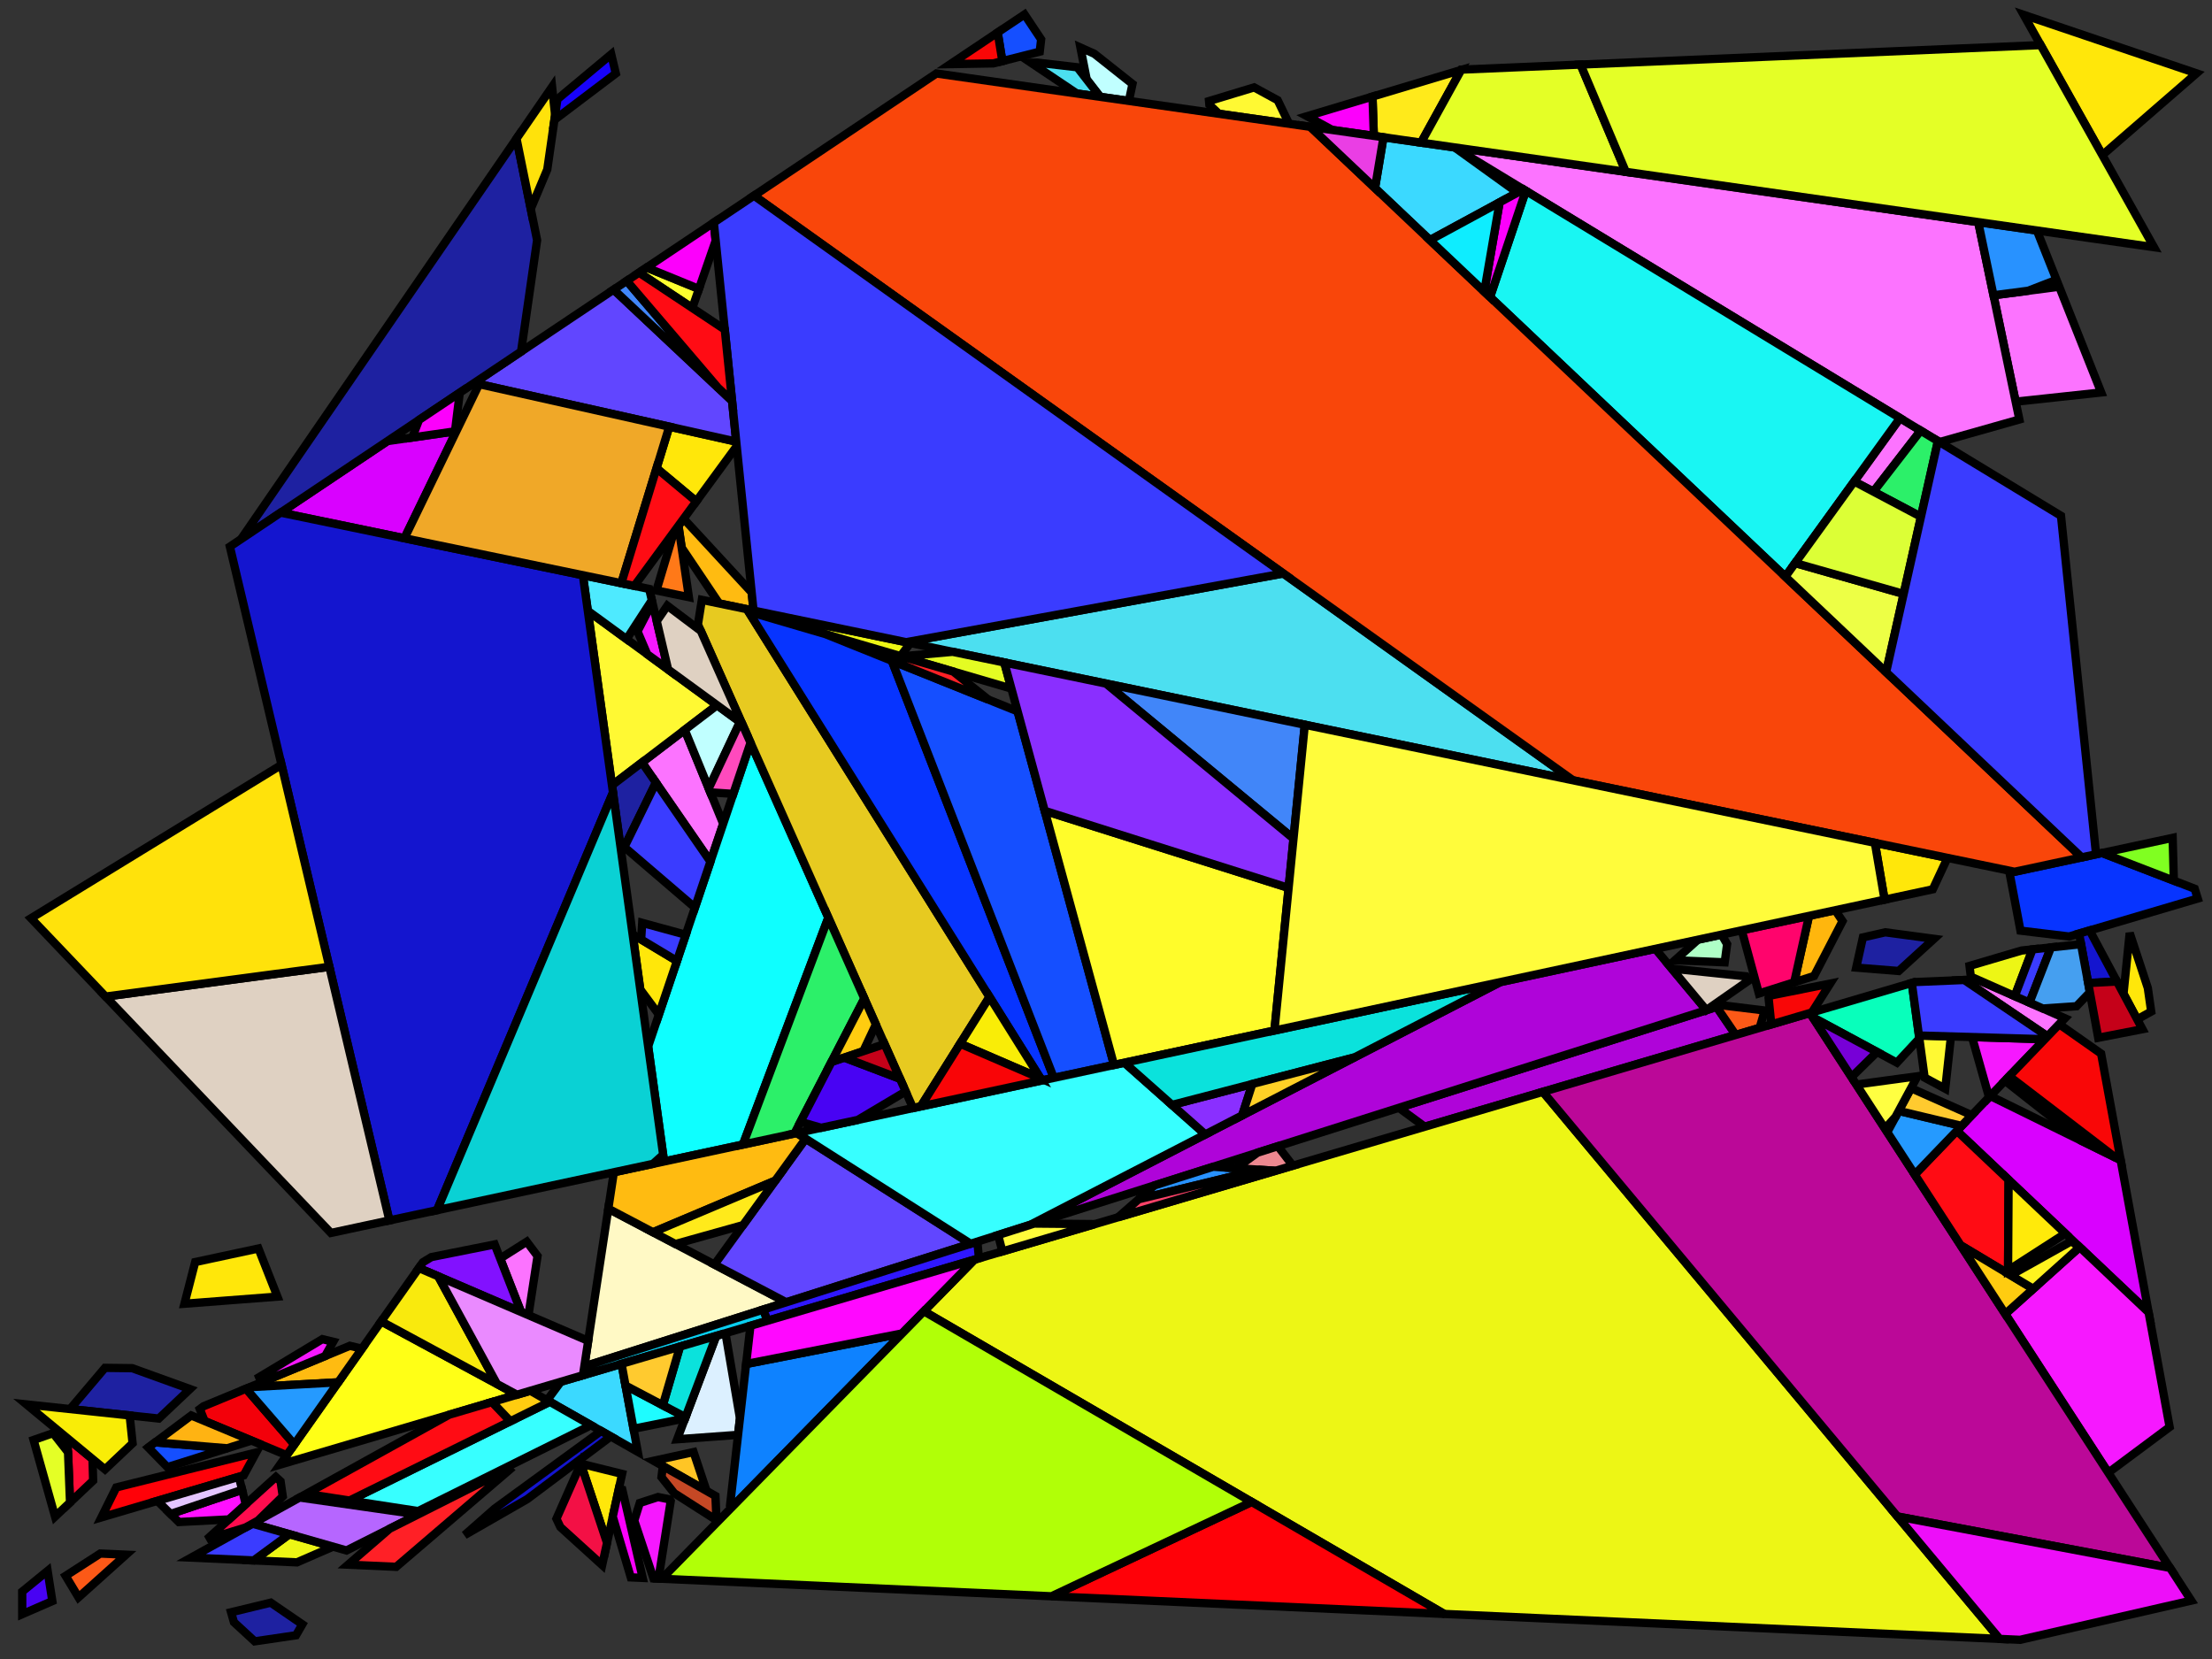 <?xml version="1.0" encoding="iso-8859-1" standalone="no"?>
<!DOCTYPE svg PUBLIC "-//W3C//DTD SVG 1.0//EN" "http://www.w3.org/TR/2001/REC-SVG-20010904/DTD/svg10.dtd">
<svg xmlns="http://www.w3.org/2000/svg" width="800" height="600">
<rect width="100%" height="100%" fill="#333333" stroke="none"/>
<path style="fill:rgb(0, 0, 0);fill-opacity:0.0;fill-rule:evenodd;stroke:rgb(0, 0, 0);stroke-width:0.0;" d="M 0, 600 L 800, 600 L 800, 0 L 0, 0 z "/>
<path style="fill:rgb(252, 115, 255);fill-opacity:1.0;fill-rule:evenodd;stroke:rgb(0, 0, 0);stroke-width:3.0;" d="M 261.554, 297.928 L 256.938, 311.621 L 232.188, 275.742 L 247.648, 263.963 z "/>
<path style="fill:rgb(252, 115, 255);fill-opacity:1.0;fill-rule:evenodd;stroke:rgb(0, 0, 0);stroke-width:3.0;" d="M 759.93, 141.938 L 728.989, 145.272 L 720.97, 106.795 L 744.748, 103.696 z "/>
<path style="fill:rgb(252, 115, 255);fill-opacity:1.0;fill-rule:evenodd;stroke:rgb(0, 0, 0);stroke-width:3.0;" d="M 694.64, 155.739 L 677.569, 177.814 L 670.592, 174.124 L 687.168, 151.202 z "/>
<path style="fill:rgb(252, 115, 255);fill-opacity:1.0;fill-rule:evenodd;stroke:rgb(0, 0, 0);stroke-width:3.0;" d="M 746.812, 368.271 L 740.523, 374.815 L 710.39, 354.422 L 715.022, 354.227 z "/>
<path style="fill:rgb(252, 115, 255);fill-opacity:1.0;fill-rule:evenodd;stroke:rgb(0, 0, 0);stroke-width:3.0;" d="M 194.407, 454.265 L 191.125, 475.65 L 188.446, 474.498 L 180.904, 455.165 L 190.501, 449.071 z "/>
<path style="fill:rgb(252, 115, 255);fill-opacity:1.0;fill-rule:evenodd;stroke:rgb(0, 0, 0);stroke-width:3.0;" d="M 715.456, 80.337 L 730.331, 151.71 L 701.462, 159.881 L 525.918, 53.292 z "/>
<path style="fill:rgb(255, 231, 10);fill-opacity:1.0;fill-rule:evenodd;stroke:rgb(0, 0, 0);stroke-width:3.0;" d="M 100.327, 468.936 L 66.702, 471.519 L 70.594, 456.442 L 93.469, 451.535 z "/>
<path style="fill:rgb(255, 231, 10);fill-opacity:1.0;fill-rule:evenodd;stroke:rgb(0, 0, 0);stroke-width:3.0;" d="M 794.403, 26.522 L 760.337, 56.097 L 731.9, 5.37 z "/>
<path style="fill:rgb(255, 231, 10);fill-opacity:1.0;fill-rule:evenodd;stroke:rgb(0, 0, 0);stroke-width:3.0;" d="M 776.787, 357.318 L 778.015, 365.843 L 772.94, 368.652 L 767.995, 359.405 L 770.237, 337.445 z "/>
<path style="fill:rgb(255, 249, 51);fill-opacity:1.0;fill-rule:evenodd;stroke:rgb(0, 0, 0);stroke-width:3.0;" d="M 462.087, 36.242 L 466.208, 44.772 L 440.819, 41.15 L 437.384, 37.88 L 437.261, 36.555 L 453.577, 31.605 z "/>
<path style="fill:rgb(255, 249, 51);fill-opacity:1.0;fill-rule:evenodd;stroke:rgb(0, 0, 0);stroke-width:3.0;" d="M 705.586, 374.845 L 703.528, 393.753 L 696.073, 389.736 L 694.01, 374.503 z "/>
<path style="fill:rgb(255, 249, 51);fill-opacity:1.0;fill-rule:evenodd;stroke:rgb(0, 0, 0);stroke-width:3.0;" d="M 259.343, 255.053 L 221.331, 284.015 L 212.59, 220.916 z "/>
<path style="fill:rgb(255, 255, 22);fill-opacity:1.0;fill-rule:evenodd;stroke:rgb(0, 0, 0);stroke-width:3.0;" d="M 186.952, 504.42 L 101.285, 529.71 L 137.864, 477.892 z "/>
<path style="fill:rgb(14, 255, 255);fill-opacity:1.0;fill-rule:evenodd;stroke:rgb(0, 0, 0);stroke-width:3.0;" d="M 299.581, 331.871 L 268.696, 413.945 L 240.178, 420.062 L 234.413, 378.445 L 271.44, 268.601 z "/>
<path style="fill:rgb(59, 217, 255);fill-opacity:1.0;fill-rule:evenodd;stroke:rgb(0, 0, 0);stroke-width:3.0;" d="M 525.918, 53.292 L 526.874, 53.873 L 548.815, 69.676 L 517.154, 86.843 L 497.286, 68.027 L 500.35, 49.644 z "/>
<path style="fill:rgb(59, 217, 255);fill-opacity:1.0;fill-rule:evenodd;stroke:rgb(0, 0, 0);stroke-width:3.0;" d="M 230.654, 525.06 L 197.867, 506.429 L 202.825, 499.734 L 224.782, 493.252 z "/>
<path style="fill:rgb(255, 249, 197);fill-opacity:1.0;fill-rule:evenodd;stroke:rgb(0, 0, 0);stroke-width:3.0;" d="M 284.362, 470.99 L 211.324, 494.177 L 220.002, 437.139 z "/>
<path style="fill:rgb(255, 231, 10);fill-opacity:1.0;fill-rule:evenodd;stroke:rgb(0, 0, 0);stroke-width:3.0;" d="M 224.993, 533.065 L 219.543, 557.992 L 210.048, 529.37 L 210.052, 529.36 z "/>
<path style="fill:rgb(255, 231, 10);fill-opacity:1.0;fill-rule:evenodd;stroke:rgb(0, 0, 0);stroke-width:3.0;" d="M 266.272, 159.724 L 266.441, 161.379 L 251.816, 181.343 L 237.441, 169.343 L 242.042, 154.306 z "/>
<path style="fill:rgb(255, 231, 10);fill-opacity:1.0;fill-rule:evenodd;stroke:rgb(0, 0, 0);stroke-width:3.0;" d="M 704.336, 310.262 L 699.025, 321.628 L 681.579, 325.371 L 678.073, 304.822 z "/>
<path style="fill:rgb(255, 231, 10);fill-opacity:1.0;fill-rule:evenodd;stroke:rgb(0, 0, 0);stroke-width:3.0;" d="M 244.826, 347.552 L 238.291, 366.94 L 231.561, 357.863 L 228.799, 337.919 z "/>
<path style="fill:rgb(220, 240, 255);fill-opacity:1.0;fill-rule:evenodd;stroke:rgb(0, 0, 0);stroke-width:3.0;" d="M 267.615, 512.945 L 266.935, 518.935 L 244.91, 520.531 L 259.027, 483.143 L 262.379, 482.153 z "/>
<path style="fill:rgb(175, 4, 217);fill-opacity:1.0;fill-rule:evenodd;stroke:rgb(0, 0, 0);stroke-width:3.0;" d="M 627.749, 374.292 L 515.267, 407.498 L 505.928, 400.649 L 620.847, 364.165 z "/>
<path style="fill:rgb(175, 4, 217);fill-opacity:1.0;fill-rule:evenodd;stroke:rgb(0, 0, 0);stroke-width:3.0;" d="M 617.144, 365.341 L 372.542, 442.995 L 542.612, 355.183 L 598.659, 343.159 z "/>
<path style="fill:rgb(255, 12, 55);fill-opacity:1.0;fill-rule:evenodd;stroke:rgb(0, 0, 0);stroke-width:3.0;" d="M 33.46, 527.684 L 33.677, 535.486 L 25.325, 543.383 L 24.406, 520.192 z "/>
<path style="fill:rgb(97, 70, 255);fill-opacity:1.0;fill-rule:evenodd;stroke:rgb(0, 0, 0);stroke-width:3.0;" d="M 264.766, 145.003 L 266.272, 159.724 L 173.286, 138.931 L 174.443, 136.544 L 221.934, 104.742 z "/>
<path style="fill:rgb(97, 70, 255);fill-opacity:1.0;fill-rule:evenodd;stroke:rgb(0, 0, 0);stroke-width:3.0;" d="M 351.047, 449.819 L 284.362, 470.99 L 258.404, 457.337 L 291.366, 411.817 z "/>
<path style="fill:rgb(237, 246, 21);fill-opacity:1.0;fill-rule:evenodd;stroke:rgb(0, 0, 0);stroke-width:3.0;" d="M 728.675, 360.258 L 712.773, 353.233 L 712.303, 349.331 L 731.135, 343.771 L 735.096, 343.349 z "/>
<path style="fill:rgb(237, 246, 21);fill-opacity:1.0;fill-rule:evenodd;stroke:rgb(0, 0, 0);stroke-width:3.0;" d="M 120.453, 559.364 L 107.383, 565.051 L 91.763, 564.349 L 104.661, 554.862 z "/>
<path style="fill:rgb(237, 246, 21);fill-opacity:1.0;fill-rule:evenodd;stroke:rgb(0, 0, 0);stroke-width:3.0;" d="M 329.241, 232.567 L 325.696, 237.296 L 270.685, 221.181 L 270.15, 220.328 z "/>
<path style="fill:rgb(237, 246, 21);fill-opacity:1.0;fill-rule:evenodd;stroke:rgb(0, 0, 0);stroke-width:3.0;" d="M 723.226, 592.736 L 522.306, 583.704 L 334.129, 474.234 L 352.414, 455.574 L 558.018, 394.877 z "/>
<path style="fill:rgb(78, 234, 255);fill-opacity:1.0;fill-rule:evenodd;stroke:rgb(0, 0, 0);stroke-width:3.0;" d="M 234.784, 213.002 L 235.747, 217.096 L 226.615, 231.157 L 212.59, 220.916 L 210.805, 208.035 z "/>
<path style="fill:rgb(192, 255, 255);fill-opacity:1.0;fill-rule:evenodd;stroke:rgb(0, 0, 0);stroke-width:3.0;" d="M 267.624, 261.099 L 256.319, 285.141 L 247.648, 263.963 L 259.343, 255.053 z "/>
<path style="fill:rgb(192, 255, 255);fill-opacity:1.0;fill-rule:evenodd;stroke:rgb(0, 0, 0);stroke-width:3.0;" d="M 395.767, 19.434 L 409.578, 30.364 L 408.275, 36.506 L 397.905, 35.026 L 393.017, 28.724 L 390.748, 17.19 z "/>
<path style="fill:rgb(255, 187, 17);fill-opacity:1.0;fill-rule:evenodd;stroke:rgb(0, 0, 0);stroke-width:3.0;" d="M 271.852, 214.256 L 272.523, 220.819 L 260.087, 218.243 L 246.534, 198.075 L 245.375, 190.134 L 247.235, 187.595 z "/>
<path style="fill:rgb(255, 187, 17);fill-opacity:1.0;fill-rule:evenodd;stroke:rgb(0, 0, 0);stroke-width:3.0;" d="M 130.885, 487.778 L 122.305, 499.933 L 90.322, 501.686 L 126.541, 486.727 z "/>
<path style="fill:rgb(255, 187, 17);fill-opacity:1.0;fill-rule:evenodd;stroke:rgb(0, 0, 0);stroke-width:3.0;" d="M 291.366, 411.817 L 280.375, 426.996 L 236.183, 445.65 L 220.002, 437.139 L 222.007, 423.961 L 288.153, 409.771 z "/>
<path style="fill:rgb(30, 252, 255);fill-opacity:1.0;fill-rule:evenodd;stroke:rgb(0, 0, 0);stroke-width:3.0;" d="M 247.925, 512.546 L 247.757, 512.99 L 229.116, 516.731 L 226.234, 501.118 z "/>
<path style="fill:rgb(9, 207, 240);fill-opacity:1.0;fill-rule:evenodd;stroke:rgb(0, 0, 0);stroke-width:3.0;" d="M 277.644, 477.647 L 210.839, 497.368 L 211.324, 494.177 L 275.981, 473.65 z "/>
<path style="fill:rgb(47, 23, 255);fill-opacity:1.0;fill-rule:evenodd;stroke:rgb(0, 0, 0);stroke-width:3.0;" d="M 354.057, 455.089 L 277.644, 477.647 L 275.981, 473.65 L 353.468, 449.05 z "/>
<path style="fill:rgb(217, 1, 255);fill-opacity:1.0;fill-rule:evenodd;stroke:rgb(0, 0, 0);stroke-width:3.0;" d="M 766.967, 419.566 L 777.071, 474.634 L 707.701, 408.97 L 719.809, 396.371 z "/>
<path style="fill:rgb(217, 1, 255);fill-opacity:1.0;fill-rule:evenodd;stroke:rgb(0, 0, 0);stroke-width:3.0;" d="M 146.273, 194.668 L 101.497, 185.394 L 140.117, 159.531 L 165.05, 155.925 z "/>
<path style="fill:rgb(182, 102, 255);fill-opacity:1.0;fill-rule:evenodd;stroke:rgb(0, 0, 0);stroke-width:3.0;" d="M 151.147, 547.737 L 125.314, 560.75 L 91.3, 551.052 L 108.376, 541.596 z "/>
<path style="fill:rgb(252, 89, 23);fill-opacity:1.0;fill-rule:evenodd;stroke:rgb(0, 0, 0);stroke-width:3.0;" d="M 45.584, 562.273 L 28.396, 577.703 L 23.734, 569.935 L 36.269, 561.854 z "/>
<path style="fill:rgb(252, 89, 23);fill-opacity:1.0;fill-rule:evenodd;stroke:rgb(0, 0, 0);stroke-width:3.0;" d="M 638.256, 365.466 L 636.385, 371.742 L 627.749, 374.292 L 620.847, 364.165 L 622.712, 363.573 z "/>
<path style="fill:rgb(246, 24, 255);fill-opacity:1.0;fill-rule:evenodd;stroke:rgb(0, 0, 0);stroke-width:3.0;" d="M 241.633, 242.122 L 234.073, 236.602 L 230.556, 228.335 L 235.951, 217.964 z "/>
<path style="fill:rgb(246, 24, 255);fill-opacity:1.0;fill-rule:evenodd;stroke:rgb(0, 0, 0);stroke-width:3.0;" d="M 120.502, 485.266 L 117.609, 490.416 L 97.343, 498.786 L 94.017, 498.835 L 93.707, 498.071 L 116.578, 484.317 z "/>
<path style="fill:rgb(246, 24, 255);fill-opacity:1.0;fill-rule:evenodd;stroke:rgb(0, 0, 0);stroke-width:3.0;" d="M 739.532, 375.847 L 719.367, 396.83 L 713.218, 375.07 z "/>
<path style="fill:rgb(246, 24, 255);fill-opacity:1.0;fill-rule:evenodd;stroke:rgb(0, 0, 0);stroke-width:3.0;" d="M 242.245, 542.291 L 242.577, 542.847 L 238.166, 570.931 L 236.339, 570.848 L 229.384, 549.937 L 231.386, 543.569 L 237.996, 541.425 z "/>
<path style="fill:rgb(246, 24, 255);fill-opacity:1.0;fill-rule:evenodd;stroke:rgb(0, 0, 0);stroke-width:3.0;" d="M 777.071, 474.634 L 784.68, 516.102 L 762.486, 532.625 L 725.23, 475.22 L 752.14, 451.034 z "/>
<path style="fill:rgb(231, 202, 32);fill-opacity:1.0;fill-rule:evenodd;stroke:rgb(0, 0, 0);stroke-width:3.0;" d="M 270.15, 220.328 L 357.876, 360.538 L 333.03, 400.143 L 330.215, 400.747 L 252.42, 225.837 L 253.833, 216.948 z "/>
<path style="fill:rgb(255, 234, 27);fill-opacity:1.0;fill-rule:evenodd;stroke:rgb(0, 0, 0);stroke-width:3.0;" d="M 513.947, 51.584 L 496.863, 49.146 L 496.388, 34.925 L 528.445, 25.308 z "/>
<path style="fill:rgb(255, 234, 27);fill-opacity:1.0;fill-rule:evenodd;stroke:rgb(0, 0, 0);stroke-width:3.0;" d="M 268.734, 443.072 L 244.294, 449.916 L 236.183, 445.65 L 280.375, 426.996 z "/>
<path style="fill:rgb(30, 33, 161);fill-opacity:1.0;fill-rule:evenodd;stroke:rgb(0, 0, 0);stroke-width:3.0;" d="M 47.808, 494.823 L 68.705, 502.366 L 57.418, 513.038 L 25.34, 509.608 L 37.959, 494.703 z "/>
<path style="fill:rgb(30, 33, 161);fill-opacity:1.0;fill-rule:evenodd;stroke:rgb(0, 0, 0);stroke-width:3.0;" d="M 194.25, 86.875 L 188.451, 127.164 L 87.179, 194.982 L 186.805, 50.122 z "/>
<path style="fill:rgb(30, 33, 161);fill-opacity:1.0;fill-rule:evenodd;stroke:rgb(0, 0, 0);stroke-width:3.0;" d="M 109.346, 587.455 L 107.06, 591.415 L 92.116, 593.612 L 84.599, 586.683 L 83.573, 583.099 L 97.917, 579.622 z "/>
<path style="fill:rgb(30, 33, 161);fill-opacity:1.0;fill-rule:evenodd;stroke:rgb(0, 0, 0);stroke-width:3.0;" d="M 237.229, 283.049 L 225.808, 306.365 L 224.241, 305.021 L 221.331, 284.015 L 232.188, 275.742 z "/>
<path style="fill:rgb(30, 33, 161);fill-opacity:1.0;fill-rule:evenodd;stroke:rgb(0, 0, 0);stroke-width:3.0;" d="M 699.453, 339.537 L 686.684, 351.177 L 671.322, 349.949 L 673.745, 339.026 L 681.84, 337.181 z "/>
<path style="fill:rgb(40, 146, 255);fill-opacity:1.0;fill-rule:evenodd;stroke:rgb(0, 0, 0);stroke-width:3.0;" d="M 455.593, 423.057 L 411.807, 433.729 L 417.544, 428.708 L 438.772, 421.969 z "/>
<path style="fill:rgb(40, 146, 255);fill-opacity:1.0;fill-rule:evenodd;stroke:rgb(0, 0, 0);stroke-width:3.0;" d="M 736.677, 83.365 L 743.758, 101.2 L 733.526, 105.158 L 720.97, 106.795 L 715.456, 80.337 z "/>
<path style="fill:rgb(76, 223, 240);fill-opacity:1.0;fill-rule:evenodd;stroke:rgb(0, 0, 0);stroke-width:3.0;" d="M 568.94, 282.217 L 327.738, 232.256 L 464.118, 207.399 z "/>
<path style="fill:rgb(76, 223, 240);fill-opacity:1.0;fill-rule:evenodd;stroke:rgb(0, 0, 0);stroke-width:3.0;" d="M 389.607, 24.327 L 397.905, 35.026 L 389.448, 33.819 L 372.847, 22.687 L 375.122, 22.648 z "/>
<path style="fill:rgb(7, 52, 255);fill-opacity:1.0;fill-rule:evenodd;stroke:rgb(0, 0, 0);stroke-width:3.0;" d="M 298.573, 229.351 L 322.56, 238.994 L 381.124, 389.826 L 376.783, 390.757 L 270.685, 221.181 z "/>
<path style="fill:rgb(7, 52, 255);fill-opacity:1.0;fill-rule:evenodd;stroke:rgb(0, 0, 0);stroke-width:3.0;" d="M 793.737, 321.423 L 794.841, 324.965 L 748.318, 338.699 L 730.726, 336.576 L 726.775, 315.676 L 760.248, 308.495 z "/>
<path style="fill:rgb(14, 130, 255);fill-opacity:1.0;fill-rule:evenodd;stroke:rgb(0, 0, 0);stroke-width:3.0;" d="M 265.129, 544.651 L 264.083, 544.057 L 269.844, 493.306 L 326.278, 482.246 z "/>
<path style="fill:rgb(255, 8, 255);fill-opacity:1.0;fill-rule:evenodd;stroke:rgb(0, 0, 0);stroke-width:3.0;" d="M 326.278, 482.246 L 269.844, 493.306 L 271.412, 479.486 L 352.414, 455.574 z "/>
<path style="fill:rgb(243, 0, 10);fill-opacity:1.0;fill-rule:evenodd;stroke:rgb(0, 0, 0);stroke-width:3.0;" d="M 106.449, 522.395 L 103.687, 526.308 L 73.998, 513.937 L 72.262, 509.6 L 73.626, 508.582 L 88.99, 502.236 z "/>
<path style="fill:rgb(255, 1, 8);fill-opacity:1.0;fill-rule:evenodd;stroke:rgb(0, 0, 0);stroke-width:3.0;" d="M 522.306, 583.704 L 380.285, 577.319 L 452.67, 543.194 z "/>
<path style="fill:rgb(255, 1, 8);fill-opacity:1.0;fill-rule:evenodd;stroke:rgb(0, 0, 0);stroke-width:3.0;" d="M 88.13, 533.593 L 36.671, 548.785 L 42.051, 537.942 L 92.634, 525.322 z "/>
<path style="fill:rgb(20, 21, 207);fill-opacity:1.0;fill-rule:evenodd;stroke:rgb(0, 0, 0);stroke-width:3.0;" d="M 220.894, 519.515 L 190.65, 542.195 L 168.033, 555.182 L 178.929, 545.597 L 217.406, 517.532 z "/>
<path style="fill:rgb(20, 21, 207);fill-opacity:1.0;fill-rule:evenodd;stroke:rgb(0, 0, 0);stroke-width:3.0;" d="M 210.805, 208.035 L 221.696, 286.65 L 158.059, 437.679 L 140.827, 441.376 L 83.134, 197.69 L 101.497, 185.394 z "/>
<path style="fill:rgb(20, 21, 207);fill-opacity:1.0;fill-rule:evenodd;stroke:rgb(0, 0, 0);stroke-width:3.0;" d="M 765.628, 354.979 L 755.217, 355.528 L 751.933, 337.631 L 755.75, 336.505 z "/>
<path style="fill:rgb(223, 209, 194);fill-opacity:1.0;fill-rule:evenodd;stroke:rgb(0, 0, 0);stroke-width:3.0;" d="M 631.445, 353.111 L 632.361, 354.678 L 617.12, 365.311 L 604.611, 350.301 z "/>
<path style="fill:rgb(223, 209, 194);fill-opacity:1.0;fill-rule:evenodd;stroke:rgb(0, 0, 0);stroke-width:3.0;" d="M 140.827, 441.376 L 119.681, 445.912 L 38.202, 360.416 L 119.11, 349.647 z "/>
<path style="fill:rgb(223, 209, 194);fill-opacity:1.0;fill-rule:evenodd;stroke:rgb(0, 0, 0);stroke-width:3.0;" d="M 253.459, 228.174 L 268.334, 261.618 L 241.633, 242.122 L 237.522, 224.643 L 241.344, 219.066 z "/>
<path style="fill:rgb(25, 246, 243);fill-opacity:1.0;fill-rule:evenodd;stroke:rgb(0, 0, 0);stroke-width:3.0;" d="M 687.168, 151.202 L 645.686, 208.568 L 538.897, 107.434 L 551.814, 69.016 z "/>
<path style="fill:rgb(44, 240, 105);fill-opacity:1.0;fill-rule:evenodd;stroke:rgb(0, 0, 0);stroke-width:3.0;" d="M 700.875, 159.524 L 694.74, 186.895 L 677.569, 177.814 L 694.64, 155.739 z "/>
<path style="fill:rgb(44, 240, 105);fill-opacity:1.0;fill-rule:evenodd;stroke:rgb(0, 0, 0);stroke-width:3.0;" d="M 312.594, 361.129 L 287.32, 409.949 L 268.696, 413.945 L 299.581, 331.871 z "/>
<path style="fill:rgb(255, 121, 24);fill-opacity:1.0;fill-rule:evenodd;stroke:rgb(0, 0, 0);stroke-width:3.0;" d="M 249.146, 215.977 L 237.414, 213.547 L 243.734, 192.374 L 245.375, 190.134 z "/>
<path style="fill:rgb(243, 16, 69);fill-opacity:1.0;fill-rule:evenodd;stroke:rgb(0, 0, 0);stroke-width:3.0;" d="M 219.543, 557.992 L 217.787, 566.023 L 202.66, 552.285 L 201.242, 549.274 L 210.048, 529.37 z "/>
<path style="fill:rgb(249, 70, 10);fill-opacity:1.0;fill-rule:evenodd;stroke:rgb(0, 0, 0);stroke-width:3.0;" d="M 473.888, 45.868 L 752.872, 310.077 L 728.591, 315.286 L 568.94, 282.217 L 272.681, 70.759 L 338.663, 26.573 z "/>
<path style="fill:rgb(128, 255, 33);fill-opacity:1.0;fill-rule:evenodd;stroke:rgb(0, 0, 0);stroke-width:3.0;" d="M 786.195, 318.512 L 760.248, 308.495 L 785.773, 303.019 z "/>
<path style="fill:rgb(255, 234, 11);fill-opacity:1.0;fill-rule:evenodd;stroke:rgb(0, 0, 0);stroke-width:3.0;" d="M 765.082, 418.639 L 752.642, 412.52 L 725.112, 390.853 L 726.67, 389.231 z "/>
<path style="fill:rgb(252, 255, 47);fill-opacity:1.0;fill-rule:evenodd;stroke:rgb(0, 0, 0);stroke-width:3.0;" d="M 252.781, 104.503 L 250.391, 111.393 L 231.119, 98.591 L 233.854, 96.76 z "/>
<path style="fill:rgb(252, 0, 252);fill-opacity:1.0;fill-rule:evenodd;stroke:rgb(0, 0, 0);stroke-width:3.0;" d="M 225.07, 538.791 L 232.441, 570.673 L 228.139, 570.48 L 221.615, 548.516 L 223.798, 538.532 z "/>
<path style="fill:rgb(252, 0, 252);fill-opacity:1.0;fill-rule:evenodd;stroke:rgb(0, 0, 0);stroke-width:3.0;" d="M 164.553, 155.997 L 149.077, 158.235 L 151.551, 151.874 L 166.287, 142.006 z "/>
<path style="fill:rgb(252, 0, 252);fill-opacity:1.0;fill-rule:evenodd;stroke:rgb(0, 0, 0);stroke-width:3.0;" d="M 551.814, 69.016 L 538.897, 107.434 L 536.805, 105.453 L 542.352, 73.18 L 550.973, 68.505 z "/>
<path style="fill:rgb(252, 0, 252);fill-opacity:1.0;fill-rule:evenodd;stroke:rgb(0, 0, 0);stroke-width:3.0;" d="M 496.863, 49.146 L 481.83, 47.001 L 472.708, 42.03 L 496.388, 34.925 z "/>
<path style="fill:rgb(252, 0, 252);fill-opacity:1.0;fill-rule:evenodd;stroke:rgb(0, 0, 0);stroke-width:3.0;" d="M 258.836, 87.046 L 252.781, 104.503 L 233.854, 96.76 L 258.164, 80.48 z "/>
<path style="fill:rgb(240, 168, 40);fill-opacity:1.0;fill-rule:evenodd;stroke:rgb(0, 0, 0);stroke-width:3.0;" d="M 242.042, 154.306 L 224.72, 210.917 L 146.273, 194.668 L 173.286, 138.931 z "/>
<path style="fill:rgb(187, 8, 152);fill-opacity:1.0;fill-rule:evenodd;stroke:rgb(0, 0, 0);stroke-width:3.0;" d="M 784.829, 567.051 L 686.253, 548.456 L 558.018, 394.877 L 654.587, 366.369 z "/>
<path style="fill:rgb(21, 79, 255);fill-opacity:1.0;fill-rule:evenodd;stroke:rgb(0, 0, 0);stroke-width:3.0;" d="M 82.167, 523.79 L 60.545, 530.608 L 53.627, 523.517 L 56.146, 521.636 z "/>
<path style="fill:rgb(21, 79, 255);fill-opacity:1.0;fill-rule:evenodd;stroke:rgb(0, 0, 0);stroke-width:3.0;" d="M 376.544, 14.238 L 376.034, 18.677 L 362.506, 22.105 L 360.829, 11.73 L 370.54, 5.227 z "/>
<path style="fill:rgb(21, 79, 255);fill-opacity:1.0;fill-rule:evenodd;stroke:rgb(0, 0, 0);stroke-width:3.0;" d="M 368.034, 257.275 L 402.902, 385.154 L 381.124, 389.826 L 322.56, 238.994 z "/>
<path style="fill:rgb(255, 197, 37);fill-opacity:1.0;fill-rule:evenodd;stroke:rgb(0, 0, 0);stroke-width:3.0;" d="M 255.527, 539.195 L 236.391, 528.321 L 250.84, 525.156 z "/>
<path style="fill:rgb(130, 17, 255);fill-opacity:1.0;fill-rule:evenodd;stroke:rgb(0, 0, 0);stroke-width:3.0;" d="M 188.446, 474.498 L 151.481, 458.601 L 152.971, 456.491 L 156.015, 454.639 L 178.911, 450.058 z "/>
<path style="fill:rgb(8, 255, 187);fill-opacity:1.0;fill-rule:evenodd;stroke:rgb(0, 0, 0);stroke-width:3.0;" d="M 694.157, 375.591 L 686.039, 384.328 L 655.594, 367.921 L 654.587, 366.369 L 691.434, 355.491 z "/>
<path style="fill:rgb(228, 255, 38);fill-opacity:1.0;fill-rule:evenodd;stroke:rgb(0, 0, 0);stroke-width:3.0;" d="M 587.996, 62.15 L 513.947, 51.584 L 528.518, 25.176 L 571.632, 23.351 z "/>
<path style="fill:rgb(228, 255, 38);fill-opacity:1.0;fill-rule:evenodd;stroke:rgb(0, 0, 0);stroke-width:3.0;" d="M 779.01, 89.405 L 587.996, 62.15 L 571.632, 23.351 L 738.032, 16.309 z "/>
<path style="fill:rgb(228, 255, 38);fill-opacity:1.0;fill-rule:evenodd;stroke:rgb(0, 0, 0);stroke-width:3.0;" d="M 24.605, 525.206 L 25.325, 543.383 L 19.916, 548.498 L 12.14, 520.785 L 19.209, 518.319 z "/>
<path style="fill:rgb(228, 252, 35);fill-opacity:1.0;fill-rule:evenodd;stroke:rgb(0, 0, 0);stroke-width:3.0;" d="M 363.216, 239.605 L 365.789, 249.041 L 325.978, 237.379 L 344.544, 235.737 z "/>
<path style="fill:rgb(175, 255, 199);fill-opacity:1.0;fill-rule:evenodd;stroke:rgb(0, 0, 0);stroke-width:3.0;" d="M 624.637, 341.461 L 623.76, 348.043 L 605.76, 347.294 L 614.093, 339.848 L 622.625, 338.018 z "/>
<path style="fill:rgb(197, 72, 37);fill-opacity:1.0;fill-rule:evenodd;stroke:rgb(0, 0, 0);stroke-width:3.0;" d="M 258.747, 541.024 L 259.135, 549.8 L 243.824, 540.005 L 239.235, 534.231 L 239.724, 530.215 z "/>
<path style="fill:rgb(65, 134, 249);fill-opacity:1.0;fill-rule:evenodd;stroke:rgb(0, 0, 0);stroke-width:3.0;" d="M 259.643, 140.188 L 221.934, 104.742 L 226.672, 101.569 z "/>
<path style="fill:rgb(65, 134, 249);fill-opacity:1.0;fill-rule:evenodd;stroke:rgb(0, 0, 0);stroke-width:3.0;" d="M 471.905, 262.118 L 467.813, 303.308 L 400.004, 247.225 z "/>
<path style="fill:rgb(55, 255, 255);fill-opacity:1.0;fill-rule:evenodd;stroke:rgb(0, 0, 0);stroke-width:3.0;" d="M 213.413, 515.263 L 212.452, 516.108 L 151.255, 546.505 L 126.422, 542.69 L 198.838, 506.981 z "/>
<path style="fill:rgb(55, 255, 255);fill-opacity:1.0;fill-rule:evenodd;stroke:rgb(0, 0, 0);stroke-width:3.0;" d="M 435.915, 410.274 L 372.542, 442.995 L 351.047, 449.819 L 288.153, 409.771 L 406.675, 384.345 z "/>
<path style="fill:rgb(255, 32, 38);fill-opacity:1.0;fill-rule:evenodd;stroke:rgb(0, 0, 0);stroke-width:3.0;" d="M 184.181, 531.648 L 143.291, 566.666 L 125.903, 565.884 L 140.904, 552.897 L 183.783, 531.299 z "/>
<path style="fill:rgb(255, 32, 38);fill-opacity:1.0;fill-rule:evenodd;stroke:rgb(0, 0, 0);stroke-width:3.0;" d="M 344.784, 242.888 L 357.422, 253.009 L 325.72, 240.264 L 327.511, 237.828 z "/>
<path style="fill:rgb(119, 0, 215);fill-opacity:1.0;fill-rule:evenodd;stroke:rgb(0, 0, 0);stroke-width:3.0;" d="M 678.862, 380.46 L 669.625, 389.54 L 655.594, 367.921 z "/>
<path style="fill:rgb(58, 60, 255);fill-opacity:1.0;fill-rule:evenodd;stroke:rgb(0, 0, 0);stroke-width:3.0;" d="M 733.996, 362.609 L 728.675, 360.258 L 735.096, 343.349 L 741.756, 342.638 z "/>
<path style="fill:rgb(58, 60, 255);fill-opacity:1.0;fill-rule:evenodd;stroke:rgb(0, 0, 0);stroke-width:3.0;" d="M 740.523, 374.815 L 739.532, 375.847 L 694.01, 374.503 L 691.434, 355.491 L 692.511, 355.173 L 710.39, 354.422 z "/>
<path style="fill:rgb(58, 60, 255);fill-opacity:1.0;fill-rule:evenodd;stroke:rgb(0, 0, 0);stroke-width:3.0;" d="M 104.661, 554.862 L 91.763, 564.349 L 69.126, 563.332 L 91.3, 551.052 z "/>
<path style="fill:rgb(58, 60, 255);fill-opacity:1.0;fill-rule:evenodd;stroke:rgb(0, 0, 0);stroke-width:3.0;" d="M 464.118, 207.399 L 327.738, 232.256 L 272.523, 220.819 L 258.164, 80.48 L 272.681, 70.759 z "/>
<path style="fill:rgb(58, 60, 255);fill-opacity:1.0;fill-rule:evenodd;stroke:rgb(0, 0, 0);stroke-width:3.0;" d="M 256.938, 311.621 L 251.333, 328.251 L 225.808, 306.365 L 237.229, 283.049 z "/>
<path style="fill:rgb(58, 60, 255);fill-opacity:1.0;fill-rule:evenodd;stroke:rgb(0, 0, 0);stroke-width:3.0;" d="M 248.025, 338.065 L 244.826, 347.552 L 231.877, 339.769 L 232.263, 333.762 z "/>
<path style="fill:rgb(255, 12, 20);fill-opacity:1.0;fill-rule:evenodd;stroke:rgb(0, 0, 0);stroke-width:3.0;" d="M 184.587, 514.008 L 126.422, 542.69 L 110.748, 540.283 L 162.443, 511.656 L 177.977, 507.069 z "/>
<path style="fill:rgb(255, 12, 20);fill-opacity:1.0;fill-rule:evenodd;stroke:rgb(0, 0, 0);stroke-width:3.0;" d="M 726.44, 426.707 L 726.245, 459.432 L 725.266, 460.062 L 709.107, 450.376 L 692.5, 424.788 L 707.701, 408.97 z "/>
<path style="fill:rgb(255, 12, 20);fill-opacity:1.0;fill-rule:evenodd;stroke:rgb(0, 0, 0);stroke-width:3.0;" d="M 262.125, 119.188 L 264.766, 145.003 L 259.643, 140.188 L 226.672, 101.569 L 231.119, 98.591 z "/>
<path style="fill:rgb(255, 12, 20);fill-opacity:1.0;fill-rule:evenodd;stroke:rgb(0, 0, 0);stroke-width:3.0;" d="M 251.816, 181.343 L 229.434, 211.894 L 224.72, 210.917 L 237.441, 169.343 z "/>
<path style="fill:rgb(14, 237, 255);fill-opacity:1.0;fill-rule:evenodd;stroke:rgb(0, 0, 0);stroke-width:3.0;" d="M 536.805, 105.453 L 517.154, 86.843 L 542.352, 73.18 z "/>
<path style="fill:rgb(255, 252, 42);fill-opacity:1.0;fill-rule:evenodd;stroke:rgb(0, 0, 0);stroke-width:3.0;" d="M 466.043, 321.128 L 460.918, 372.708 L 402.902, 385.154 L 377.843, 293.251 z "/>
<path style="fill:rgb(138, 47, 255);fill-opacity:1.0;fill-rule:evenodd;stroke:rgb(0, 0, 0);stroke-width:3.0;" d="M 449.248, 403.389 L 435.915, 410.274 L 423.883, 399.604 L 452.912, 392.044 z "/>
<path style="fill:rgb(138, 47, 255);fill-opacity:1.0;fill-rule:evenodd;stroke:rgb(0, 0, 0);stroke-width:3.0;" d="M 400.004, 247.225 L 467.813, 303.308 L 466.043, 321.128 L 377.843, 293.251 L 363.216, 239.605 z "/>
<path style="fill:rgb(237, 136, 144);fill-opacity:1.0;fill-rule:evenodd;stroke:rgb(0, 0, 0);stroke-width:3.0;" d="M 467.568, 421.579 L 461.309, 423.427 L 447.02, 422.502 L 454.769, 416.89 L 462.16, 414.544 z "/>
<path style="fill:rgb(237, 255, 69);fill-opacity:1.0;fill-rule:evenodd;stroke:rgb(0, 0, 0);stroke-width:3.0;" d="M 688.486, 214.8 L 682.145, 243.095 L 645.686, 208.568 L 649.25, 203.639 z "/>
<path style="fill:rgb(249, 7, 7);fill-opacity:1.0;fill-rule:evenodd;stroke:rgb(0, 0, 0);stroke-width:3.0;" d="M 655.284, 366.163 L 640.611, 370.495 L 639.628, 360.864 L 639.839, 360.155 L 661.913, 355.721 z "/>
<path style="fill:rgb(249, 7, 7);fill-opacity:1.0;fill-rule:evenodd;stroke:rgb(0, 0, 0);stroke-width:3.0;" d="M 362.506, 22.105 L 359.28, 22.922 L 343.714, 23.191 L 360.829, 11.73 z "/>
<path style="fill:rgb(249, 7, 7);fill-opacity:1.0;fill-rule:evenodd;stroke:rgb(0, 0, 0);stroke-width:3.0;" d="M 759.902, 381.063 L 766.967, 419.566 L 765.082, 418.639 L 726.67, 389.231 L 744.744, 370.423 z "/>
<path style="fill:rgb(69, 159, 240);fill-opacity:1.0;fill-rule:evenodd;stroke:rgb(0, 0, 0);stroke-width:3.0;" d="M 755.833, 358.884 L 750.998, 363.916 L 738.837, 364.748 L 733.996, 362.609 L 741.756, 342.638 L 752.639, 341.477 z "/>
<path style="fill:rgb(220, 255, 54);fill-opacity:1.0;fill-rule:evenodd;stroke:rgb(0, 0, 0);stroke-width:3.0;" d="M 694.74, 186.895 L 688.486, 214.8 L 649.25, 203.639 L 670.592, 174.124 z "/>
<path style="fill:rgb(72, 3, 243);fill-opacity:1.0;fill-rule:evenodd;stroke:rgb(0, 0, 0);stroke-width:3.0;" d="M 325.501, 390.149 L 327.546, 394.747 L 310.249, 405.03 L 296.972, 407.879 L 289.509, 405.72 L 300.73, 384.046 L 305.359, 382.491 z "/>
<path style="fill:rgb(72, 3, 243);fill-opacity:1.0;fill-rule:evenodd;stroke:rgb(0, 0, 0);stroke-width:3.0;" d="M 18.924, 579.054 L 8.043, 583.788 L 8.027, 575.621 L 17.222, 568.117 z "/>
<path style="fill:rgb(249, 237, 7);fill-opacity:1.0;fill-rule:evenodd;stroke:rgb(0, 0, 0);stroke-width:3.0;" d="M 376.314, 390.008 L 347.251, 377.474 L 357.876, 360.538 z "/>
<path style="fill:rgb(249, 237, 7);fill-opacity:1.0;fill-rule:evenodd;stroke:rgb(0, 0, 0);stroke-width:3.0;" d="M 46.891, 511.912 L 47.955, 521.986 L 37.977, 531.421 L 9.579, 507.922 z "/>
<path style="fill:rgb(58, 60, 255);fill-opacity:1.0;fill-rule:evenodd;stroke:rgb(0, 0, 0);stroke-width:3.0;" d="M 745.385, 186.551 L 758.065, 308.963 L 752.872, 310.077 L 682.145, 243.095 L 700.875, 159.524 z "/>
<path style="fill:rgb(255, 204, 16);fill-opacity:1.0;fill-rule:evenodd;stroke:rgb(0, 0, 0);stroke-width:3.0;" d="M 198.838, 506.981 L 184.587, 514.008 L 177.977, 507.069 L 191.808, 502.986 z "/>
<path style="fill:rgb(255, 204, 16);fill-opacity:1.0;fill-rule:evenodd;stroke:rgb(0, 0, 0);stroke-width:3.0;" d="M 316.77, 370.517 L 312.206, 380.19 L 300.73, 384.046 L 312.594, 361.129 z "/>
<path style="fill:rgb(255, 204, 16);fill-opacity:1.0;fill-rule:evenodd;stroke:rgb(0, 0, 0);stroke-width:3.0;" d="M 735.362, 466.114 L 725.23, 475.22 L 709.107, 450.376 z "/>
<path style="fill:rgb(255, 182, 13);fill-opacity:1.0;fill-rule:evenodd;stroke:rgb(0, 0, 0);stroke-width:3.0;" d="M 666.376, 333.141 L 656.099, 352.974 L 648.899, 355.259 L 654.259, 331.232 L 663.743, 329.197 z "/>
<path style="fill:rgb(255, 4, 108);fill-opacity:1.0;fill-rule:evenodd;stroke:rgb(0, 0, 0);stroke-width:3.0;" d="M 648.899, 355.259 L 636.127, 359.314 L 629.927, 336.452 L 654.259, 331.232 z "/>
<path style="fill:rgb(11, 226, 220);fill-opacity:1.0;fill-rule:evenodd;stroke:rgb(0, 0, 0);stroke-width:3.0;" d="M 247.925, 512.546 L 239.721, 508.224 L 245.925, 487.011 L 259.027, 483.143 z "/>
<path style="fill:rgb(11, 226, 220);fill-opacity:1.0;fill-rule:evenodd;stroke:rgb(0, 0, 0);stroke-width:3.0;" d="M 489.851, 382.425 L 423.883, 399.604 L 406.675, 384.345 L 542.612, 355.183 z "/>
<path style="fill:rgb(255, 179, 18);fill-opacity:1.0;fill-rule:evenodd;stroke:rgb(0, 0, 0);stroke-width:3.0;" d="M 90.977, 521.012 L 82.167, 523.79 L 56.146, 521.636 L 69.157, 511.919 z "/>
<path style="fill:rgb(249, 234, 13);fill-opacity:1.0;fill-rule:evenodd;stroke:rgb(0, 0, 0);stroke-width:3.0;" d="M 158.512, 461.625 L 179.718, 500.511 L 137.864, 477.892 L 151.481, 458.601 z "/>
<path style="fill:rgb(234, 138, 255);fill-opacity:1.0;fill-rule:evenodd;stroke:rgb(0, 0, 0);stroke-width:3.0;" d="M 212.73, 484.941 L 210.839, 497.368 L 186.952, 504.42 L 179.718, 500.511 L 158.512, 461.625 z "/>
<path style="fill:rgb(37, 154, 255);fill-opacity:1.0;fill-rule:evenodd;stroke:rgb(0, 0, 0);stroke-width:3.0;" d="M 709.418, 407.184 L 692.5, 424.788 L 682.557, 409.466 L 686.711, 401.77 z "/>
<path style="fill:rgb(37, 154, 255);fill-opacity:1.0;fill-rule:evenodd;stroke:rgb(0, 0, 0);stroke-width:3.0;" d="M 106.449, 522.395 L 88.99, 502.236 L 90.322, 501.686 L 122.305, 499.933 z "/>
<path style="fill:rgb(249, 5, 7);fill-opacity:1.0;fill-rule:evenodd;stroke:rgb(0, 0, 0);stroke-width:3.0;" d="M 376.314, 390.008 L 376.783, 390.757 L 333.03, 400.143 L 347.251, 377.474 z "/>
<path style="fill:rgb(234, 62, 228);fill-opacity:1.0;fill-rule:evenodd;stroke:rgb(0, 0, 0);stroke-width:3.0;" d="M 500.35, 49.644 L 497.286, 68.027 L 473.888, 45.868 z "/>
<path style="fill:rgb(255, 252, 59);fill-opacity:1.0;fill-rule:evenodd;stroke:rgb(0, 0, 0);stroke-width:3.0;" d="M 395.977, 442.714 L 362.519, 452.591 L 360.982, 446.665 L 374.052, 442.516 z "/>
<path style="fill:rgb(255, 252, 59);fill-opacity:1.0;fill-rule:evenodd;stroke:rgb(0, 0, 0);stroke-width:3.0;" d="M 678.073, 304.822 L 681.579, 325.371 L 460.918, 372.708 L 471.905, 262.118 z "/>
<path style="fill:rgb(255, 74, 189);fill-opacity:1.0;fill-rule:evenodd;stroke:rgb(0, 0, 0);stroke-width:3.0;" d="M 268.334, 261.618 L 271.44, 268.601 L 265.198, 287.117 L 256.903, 286.567 L 256.319, 285.141 L 267.624, 261.099 z "/>
<path style="fill:rgb(255, 226, 11);fill-opacity:1.0;fill-rule:evenodd;stroke:rgb(0, 0, 0);stroke-width:3.0;" d="M 200.76, 41.649 L 197.933, 61.288 L 191.954, 75.541 L 186.805, 50.122 L 199.673, 31.412 z "/>
<path style="fill:rgb(255, 226, 11);fill-opacity:1.0;fill-rule:evenodd;stroke:rgb(0, 0, 0);stroke-width:3.0;" d="M 119.11, 349.647 L 38.202, 360.416 L 11.212, 332.096 L 101.816, 276.6 z "/>
<path style="fill:rgb(197, 1, 25);fill-opacity:1.0;fill-rule:evenodd;stroke:rgb(0, 0, 0);stroke-width:3.0;" d="M 774.849, 372.223 L 758.849, 375.325 L 755.217, 355.528 L 765.628, 354.979 z "/>
<path style="fill:rgb(197, 1, 25);fill-opacity:1.0;fill-rule:evenodd;stroke:rgb(0, 0, 0);stroke-width:3.0;" d="M 325.501, 390.149 L 305.359, 382.491 L 319.919, 377.599 z "/>
<path style="fill:rgb(24, 3, 252);fill-opacity:1.0;fill-rule:evenodd;stroke:rgb(0, 0, 0);stroke-width:3.0;" d="M 222.711, 26.573 L 200.514, 43.354 L 201.589, 35.885 L 221.06, 19.632 z "/>
<path style="fill:rgb(10, 209, 212);fill-opacity:1.0;fill-rule:evenodd;stroke:rgb(0, 0, 0);stroke-width:3.0;" d="M 239.84, 417.619 L 236.171, 420.922 L 158.059, 437.679 L 221.696, 286.65 z "/>
<path style="fill:rgb(255, 12, 78);fill-opacity:1.0;fill-rule:evenodd;stroke:rgb(0, 0, 0);stroke-width:3.0;" d="M 101.474, 535.739 L 102.261, 541.186 L 93.289, 549.951 L 88.807, 552.433 L 74.808, 556.74 L 99.764, 534.18 z "/>
<path style="fill:rgb(177, 255, 7);fill-opacity:1.0;fill-rule:evenodd;stroke:rgb(0, 0, 0);stroke-width:3.0;" d="M 452.67, 543.194 L 380.285, 577.319 L 239.327, 570.983 L 334.129, 474.234 z "/>
<path style="fill:rgb(255, 66, 105);fill-opacity:1.0;fill-rule:evenodd;stroke:rgb(0, 0, 0);stroke-width:3.0;" d="M 461.309, 423.427 L 404.373, 440.235 L 411.807, 433.729 L 455.593, 423.057 z "/>
<path style="fill:rgb(255, 202, 47);fill-opacity:1.0;fill-rule:evenodd;stroke:rgb(0, 0, 0);stroke-width:3.0;" d="M 239.721, 508.224 L 226.234, 501.118 L 224.782, 493.252 L 245.925, 487.011 z "/>
<path style="fill:rgb(255, 202, 47);fill-opacity:1.0;fill-rule:evenodd;stroke:rgb(0, 0, 0);stroke-width:3.0;" d="M 713.127, 403.324 L 709.418, 407.184 L 686.711, 401.77 L 691.151, 393.545 z "/>
<path style="fill:rgb(255, 234, 10);fill-opacity:1.0;fill-rule:evenodd;stroke:rgb(0, 0, 0);stroke-width:3.0;" d="M 746.945, 446.117 L 726.245, 459.432 L 726.44, 426.707 z "/>
<path style="fill:rgb(255, 243, 31);fill-opacity:1.0;fill-rule:evenodd;stroke:rgb(0, 0, 0);stroke-width:3.0;" d="M 752.042, 451.123 L 735.362, 466.114 L 727.158, 461.196 L 749.206, 448.877 z "/>
<path style="fill:rgb(255, 255, 65);fill-opacity:1.0;fill-rule:evenodd;stroke:rgb(0, 0, 0);stroke-width:3.0;" d="M 685.546, 403.927 L 682.08, 407.789 L 681.522, 407.872 L 671.379, 392.243 L 693.473, 389.243 z "/>
<path style="fill:rgb(255, 16, 255);fill-opacity:1.0;fill-rule:evenodd;stroke:rgb(0, 0, 0);stroke-width:3.0;" d="M 88.878, 544.021 L 82.803, 549.513 L 64.67, 550.464 L 61.706, 547.543 L 87.57, 538.82 z "/>
<path style="fill:rgb(228, 197, 255);fill-opacity:1.0;fill-rule:evenodd;stroke:rgb(0, 0, 0);stroke-width:3.0;" d="M 87.57, 538.82 L 61.706, 547.543 L 56.905, 542.811 L 86.385, 534.109 z "/>
<path style="fill:rgb(237, 14, 249);fill-opacity:1.0;fill-rule:evenodd;stroke:rgb(0, 0, 0);stroke-width:3.0;" d="M 784.829, 567.051 L 792.504, 578.878 L 730.593, 593.067 L 723.226, 592.736 L 686.253, 548.456 z "/>
<path style="fill:rgb(255, 209, 38);fill-opacity:1.0;fill-rule:evenodd;stroke:rgb(0, 0, 0);stroke-width:3.0;" d="M 449.248, 403.389 L 452.912, 392.044 L 489.851, 382.425 z "/>
</svg>